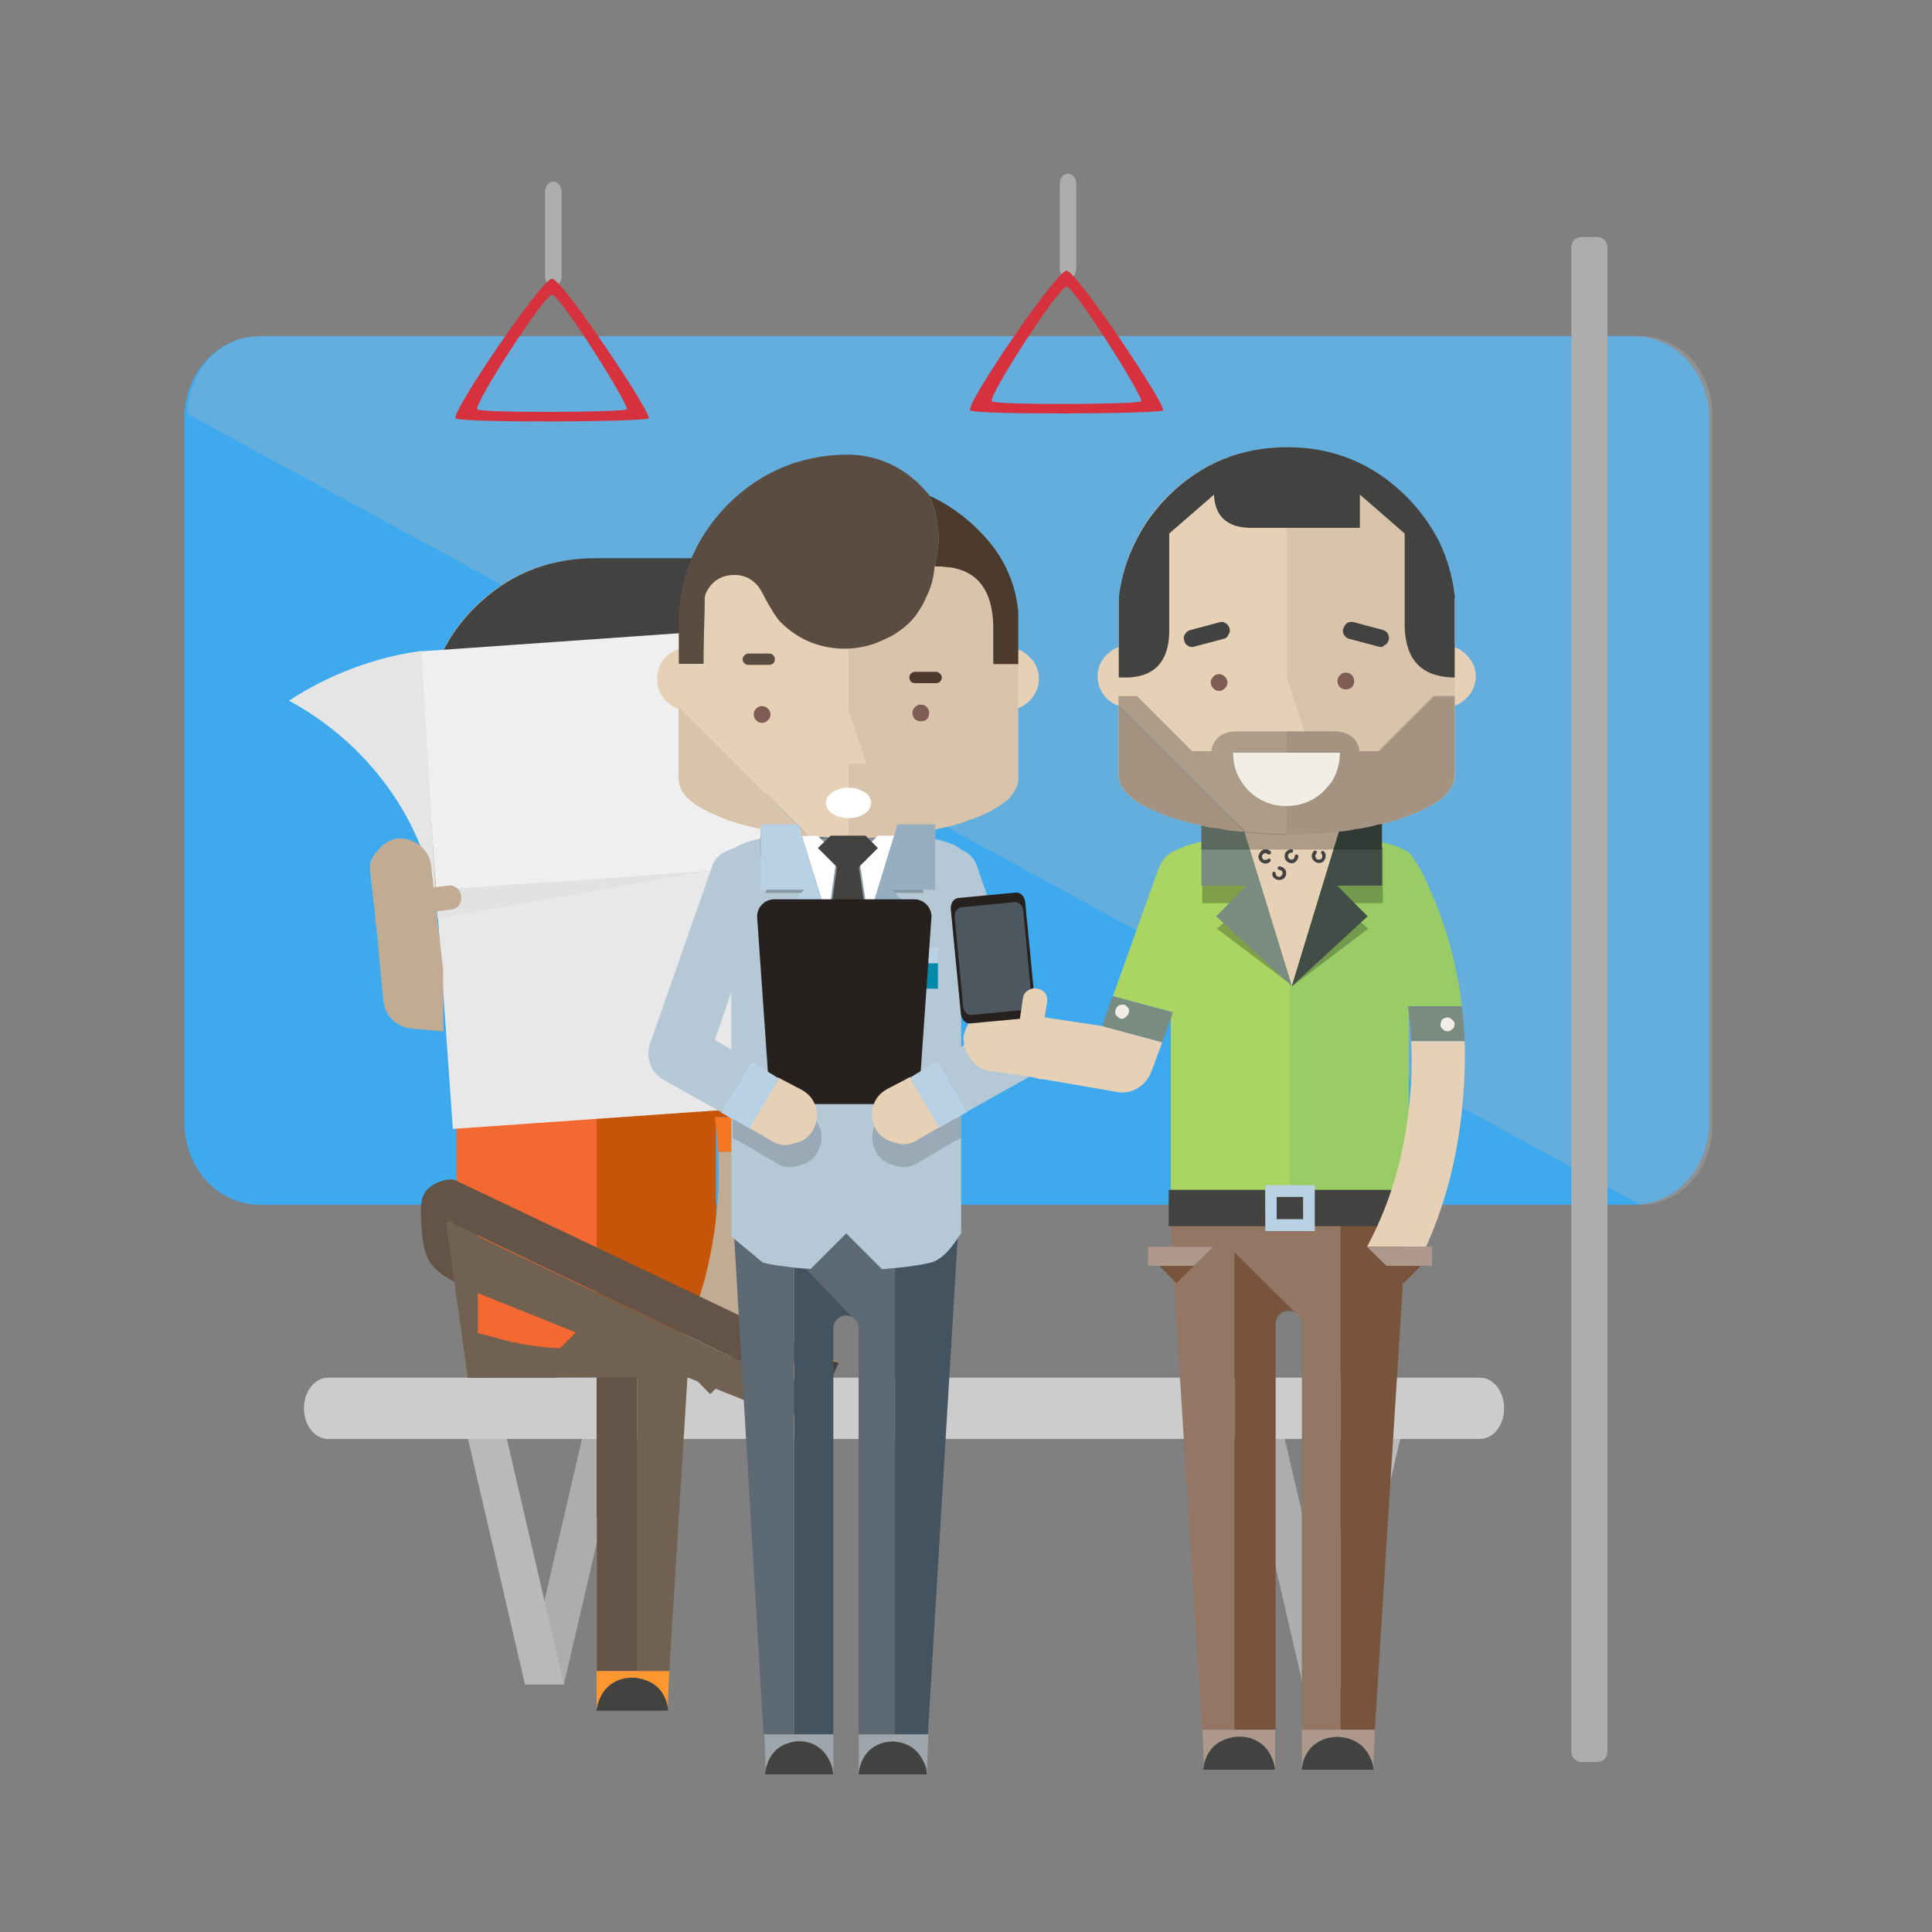 <?xml version="1.0" encoding="utf-8"?>
<!-- Generator: Adobe Illustrator 18.1.1, SVG Export Plug-In . SVG Version: 6.00 Build 0)  -->
<svg version="1.1" xmlns="http://www.w3.org/2000/svg" xmlns:xlink="http://www.w3.org/1999/xlink" x="0px" y="0px"
	 viewBox="0 0 750 750" enable-background="new 0 0 750 750" xml:space="preserve">
<rect x="0" y="0" width="750" height="750" fill="#808080" stroke="none"/>
<g id="Background" display="none">
	<g display="inline">
		<defs>
			<rect id="SVGID_1_" x="-0.9" y="-174" width="750" height="1334"/>
		</defs>
		<clipPath id="SVGID_2_">
			<use xlink:href="#SVGID_1_"  overflow="visible"/>
		</clipPath>
		<g clip-path="url(#SVGID_2_)">
			<defs>
				<rect id="SVGID_3_" x="-0.9" y="-174" width="750" height="1332"/>
			</defs>
			<clipPath id="SVGID_4_">
				<use xlink:href="#SVGID_3_"  overflow="visible"/>
			</clipPath>
			<rect x="-5.9" y="-179" clip-path="url(#SVGID_4_)" fill="#69D9F7" width="760" height="1342"/>
		</g>
	</g>
</g>
<g id="Layer_1">
	<g>
		<path fill-rule="evenodd" clip-rule="evenodd" fill="#3EAAED" d="M634.2,467.7H100.9c-16.2,0-29.3-14.2-29.3-31.8V162.3
			c0-17.6,13.1-31.8,29.3-31.8h533.3c16.2,0,29.3,14.2,29.3,31.8v273.6C663.5,453.5,650.4,467.7,634.2,467.7z"/>
		<path opacity="0.3" fill-rule="evenodd" clip-rule="evenodd" fill="#BAB9B9" d="M72.9,160.7c0-16.7,12.5-30.2,27.8-30.2h536.2
			c15.4,0,27.8,13.5,27.8,30.2v276.8c0,16.7-12.5,30.2-27.8,30.2"/>
	</g>
	<g>
		<polygon fill-rule="evenodd" clip-rule="evenodd" fill="#ADADAD" points="243.4,548.4 228.3,548.4 203.8,653.9 218.9,653.9 		"/>
		<polygon fill-rule="evenodd" clip-rule="evenodd" fill="#BAB9B9" points="218.9,653.9 203.8,653.9 179.3,548.4 194.4,548.4 		"/>
	</g>
	<g>
		<polygon fill-rule="evenodd" clip-rule="evenodd" fill="#ADADAD" points="481.5,549.4 496.6,549.4 521.2,655 506,655 		"/>
		<polygon fill-rule="evenodd" clip-rule="evenodd" fill="#BAB9B9" points="506,655 521.2,655 545.7,549.4 530.6,549.4 		"/>
	</g>
	<path fill-rule="evenodd" clip-rule="evenodd" fill="#CCCCCC" d="M574.5,558.6H127.4c-5.2,0-9.4-5.3-9.4-11.9l0,0
		c0-6.6,4.2-11.9,9.4-11.9h447.1c5.2,0,9.4,5.3,9.4,11.9l0,0C583.9,553.3,579.7,558.6,574.5,558.6z"/>
	<g>
		<path fill="#ADADAD" d="M218,74.5c0-2.2-1.4-4-3.2-4l0,0c-1.8,0-3.2,1.8-3.2,4v32.7c0,2.2,1.4,4.1,3.2,4.1l0,0
			c1.8,0,3.2-1.8,3.2-4.1V74.5z"/>
		<path fill="#ADADAD" d="M417.8,71.4c0-2.2-1.4-4-3.2-4l0,0c-1.8,0-3.2,1.8-3.2,4v32.7c0,2.2,1.4,4.1,3.2,4.1l0,0
			c1.8,0,3.2-1.8,3.2-4.1V71.4z"/>
		<path fill="#D6313C" d="M214.3,108.2c-4,0-39.6,52.4-37.4,54.2c2.2,1.8,73.1,1.4,74.9,0C253.4,161,218.3,108.2,214.3,108.2z
			 M243.3,158.9c-1.3,1.2-56.3,1.5-58,0c-1.7-1.5,25.9-44.5,29-44.5C217.4,114.4,244.6,157.7,243.3,158.9z"/>
		<path fill="#D6313C" d="M414,105.1c-4,0-39.6,52.4-37.4,54.2c2.2,1.8,73.1,1.4,74.9,0C453.1,157.9,418,105.1,414,105.1z
			 M443,155.8c-1.3,1.2-56.3,1.5-58,0c-1.7-1.5,25.9-44.5,29-44.5C417.1,111.3,444.3,154.7,443,155.8z"/>
	</g>
	<g>
		<path fill-rule="evenodd" clip-rule="evenodd" fill="#635447" d="M177.8,498.4c-3.8-2-7.8-4.2-10.4-7.7c-2.9-4.1-3.4-9.4-3.8-14.5
			c-0.2-2.4-0.3-4.9-0.2-7.4c0.1-1.8,0.3-3.5,1.1-5.1c1.4-2.7,4.2-4.4,7.2-5.3c2-0.6,4.3-0.9,5.9,0.3"/>
		<g>
			<g>
				<path fill-rule="evenodd" clip-rule="evenodd" fill="#716151" d="M223,487.5c0.2-0.1,0.3-0.2,0.4-0.4c0.2-0.2,0.4-0.3,0.5-0.3
					l23.5-23.5v185.4h12.4l12.8-206.6h-46C226.5,442.1,221.8,488.5,223,487.5z"/>
				<path fill-rule="evenodd" clip-rule="evenodd" fill="#635447" d="M231.6,588.7v-97.8c0-1.3-0.5-2.4-1.6-3.4
					c-0.9-0.9-2-1.4-3.2-1.4h-0.5c-0.9,0-1.7,0.2-2.4,0.7l23.5-23.5v185.4h-15.7V588.7z"/>
				<path fill-rule="evenodd" clip-rule="evenodd" fill="#FF9731" d="M259.8,648.7l-0.6,14.3c-0.4-3-1.7-5.6-3.8-7.8
					c-1.7-1.6-3.7-2.6-5.8-3.2c-0.8-0.2-1.5-0.4-2.2-0.5c-0.7-0.1-1.3-0.1-2-0.1c-0.1,0-0.2,0-0.3,0c-3.6,0-6.7,1.3-9.4,3.8
					c-1.3,1.3-2.2,2.7-2.8,4.2c-0.7,1.4-1.1,3-1.3,4.7v-15.4h15.7H259.8z"/>
				<path fill-rule="evenodd" clip-rule="evenodd" fill="#424240" d="M259.3,664.1h-27.7V664c0.2-1.7,0.6-3.3,1.3-4.7
					c0.6-1.5,1.5-2.9,2.8-4.2c2.6-2.5,5.8-3.8,9.4-3.8c0.1,0,0.2,0,0.3,0c0.7,0,1.3,0,2,0.1c0.7,0.2,1.4,0.3,2.2,0.5
					c2.1,0.6,4.1,1.6,5.8,3.2c2.1,2.2,3.4,4.8,3.8,7.8C259.3,663.3,259.3,663.7,259.3,664.1z"/>
			</g>
		</g>
		<polygon fill-rule="evenodd" clip-rule="evenodd" fill="#716151" points="283.7,534.5 181.6,534.8 177.1,499.1 288.3,499.1 		"/>
		<rect x="177.2" y="435.5" fill-rule="evenodd" clip-rule="evenodd" fill="#F46831" width="93.6" height="55.2"/>
		<polygon fill-rule="evenodd" clip-rule="evenodd" fill="#716151" points="216,534.8 181.6,534.8 173.1,474.2 224.5,474.2 		"/>
		<g>
			<g>
				<polygon fill-rule="evenodd" clip-rule="evenodd" fill-opacity="0.251" points="215,393.9 197.5,393.9 197.5,372.3 267.6,372.3 
					267.6,393.9 250.2,393.9 262,403.7 232.6,425.9 203.2,403.7 				"/>
				<g>
					<path fill-rule="evenodd" clip-rule="evenodd" fill="#C1AB93" d="M291.7,293.7c3.3,0,6.2,1.2,8.4,3.6c2.4,2.3,3.7,5.1,3.7,8.4
						c0,3.2-1.2,6.1-3.7,8.5c-2.3,2.3-5.1,3.5-8.4,3.5c-0.2,0-0.4,0-0.7,0v-11c0-0.4,0-0.8,0-1.2c0-0.3,0-0.6,0-1
						c-0.1-3.8-0.5-7.3-1.2-10.7C290.5,293.8,291.1,293.7,291.7,293.7z M169,293.7c0.1,0,0.2,0,0.2,0v24H169c-3.3,0-6.2-1.2-8.5-3.5
						c-2.3-2.4-3.5-5.3-3.5-8.5c0-3.3,1.2-6.2,3.5-8.4C162.8,294.9,165.6,293.7,169,293.7z"/>
				</g>
				<g>
					<g>
						<path fill-rule="evenodd" clip-rule="evenodd" fill="#C65509" d="M231.6,509.2V366.7c0.1,0,0.3,0,0.5,0
							c12.8,0,23.7,0.9,32.9,2.7c6.9,1.4,11.2,3.1,12.9,4.9v142c-1.6,1.8-5.9,3.3-12.9,4.7c-2.7,0.6-5.5,1.1-8.3,1.5
							c-3.3,0.4-6.9,0.7-10.6,1L231.6,509.2z"/>
						<path fill-rule="evenodd" clip-rule="evenodd" fill="#F46831" d="M231.6,366.7v142.5l-14.2,14.2c-3.8-0.2-7.4-0.5-10.6-1
							c-2.7-0.4-5.3-0.8-7.8-1.4c-0.3-0.1-0.6-0.1-1-0.2l-12.5-3.3V375.5c0.7-2.3,5.2-4.3,13.5-6
							C208.1,367.6,218.9,366.7,231.6,366.7z"/>
					</g>
				</g>
				<g>
					<g>
						<path fill-rule="evenodd" clip-rule="evenodd" fill="#B9D1E5" d="M236.7,507.7h-10.3v8.7h10.3V507.7z"/>
					</g>
				</g>
				<g>
					<g>
						<path fill-rule="evenodd" clip-rule="evenodd" fill="#C65509" d="M298.4,433.7h-20.9c-2-15.3-6.5-29.7-13.3-43.3
							c-0.2-0.3-0.2-0.6-0.2-0.9c-0.7-1-1.3-1.8-1.7-2.5l1.1-14.1l14.6,1.1c1,1.2,2.2,3,3.7,5.3c0.3,0.7,0.7,1.3,1.1,1.8
							c3.7,7.4,6.8,15.1,9.4,23C295,413.6,297.1,423.5,298.4,433.7z"/>
						<path fill-rule="evenodd" clip-rule="evenodd" fill="#F47621" d="M299.5,447.2h-20.8c-0.2-4.6-0.6-9.1-1.2-13.5h20.9
							C298.9,438.1,299.3,442.6,299.5,447.2z"/>
						<path fill-rule="evenodd" clip-rule="evenodd" fill="#C1AB93" d="M284.5,527h-22.9c0.2-0.4,0.3-0.7,0.5-1
							c9.3-17.6,14.7-37.3,16.4-58.9c0.6-6.8,0.7-13.4,0.3-19.9h20.8c0.2,7,0,14.2-0.6,21.5C297.3,489.8,292.5,509.2,284.5,527z"/>
						<polygon fill-rule="evenodd" clip-rule="evenodd" fill="#424240" points="282.4,534.5 269.1,534.5 261.6,527 284.5,527 
							286.8,527 286.8,534.5 						"/>
						<polygon fill-rule="evenodd" clip-rule="evenodd" fill="#716151" points="269.1,534.5 282.4,534.5 275.7,541.2 						"/>
					</g>
					<g>
						<path fill-rule="evenodd" clip-rule="evenodd" fill="#F1EEE5" d="M295.4,441c-0.1,0.8-0.4,1.4-1.1,1.8c-0.6,0.6-1.3,0.8-2,0.6
							c-0.7-0.1-1.2-0.4-1.7-1.1c-0.6-0.4-0.7-1.1-0.5-2c0.1-0.8,0.4-1.4,0.9-1.8c0.8-0.4,1.5-0.6,2.1-0.5c0.7,0.2,1.3,0.6,1.7,1.2
							C295.5,439.7,295.7,440.3,295.4,441z"/>
					</g>
				</g>
				<g>
					<polygon fill-rule="evenodd" clip-rule="evenodd" fill-opacity="0.251" points="215.1,393.7 197.6,393.7 197.6,372.2 
						267.7,372.2 267.7,393.7 250.3,393.7 262.1,403.6 232.7,425.8 203.3,403.6 					"/>
				</g>
				<g>
					<g>
						<polygon fill-rule="evenodd" clip-rule="evenodd" fill="#C1AB93" points="232.4,425.9 213.8,365.4 220.3,365.4 225.4,360.4 
							239.5,360.4 244.3,365.2 250.9,365.2 						"/>
						<polygon fill-rule="evenodd" clip-rule="evenodd" fill="#F47621" points="213.8,365.4 232.4,425.9 203,398.7 214.8,386.9 
							197.3,386.9 197.3,360.6 212.4,360.6 213.8,365.2 						"/>
						<polygon fill-rule="evenodd" clip-rule="evenodd" fill="#ED6E18" points="232.4,425.9 250.9,365.2 252.3,360.6 267.4,360.6 
							267.4,386.9 250,386.9 261.8,398.7 						"/>
					</g>
				</g>
				<g>
					<rect x="197.2" y="361.5" fill-rule="evenodd" clip-rule="evenodd" fill-opacity="0.251" width="70.1" height="11.4"/>
				</g>
				<g>
					<g>
						<g>
							<g>
								<path fill-rule="evenodd" clip-rule="evenodd" fill="#B7A492" d="M230.4,366.8v-150c18,0,33.4,6.4,46.2,19.1
									c5.2,5.2,9.3,10.9,12.5,17c3.4,6.9,5.6,14.4,6.4,22.4h0.2V344c0,2.5-1.1,5-3.2,7.3c-1.3,1.4-3,2.7-5,3.9
									c-0.7,0.4-1.5,0.8-2.3,1.3c-1.5,0.8-3.2,1.6-5,2.3c-0.5,0.1-1,0.3-1.4,0.7c-0.3,0-0.6,0.1-0.9,0.2c-0.5,0.1-0.8,0.2-1.1,0.4
									c-1.3,0.5-2.6,0.9-3.9,1.4c-0.7,0.1-1.4,0.3-2.2,0.6c-1.6,0.5-3.2,0.8-5,1.1c-0.8,0.2-1.5,0.4-2.2,0.6c-1.6,0.4-3.3,0.7-5,1
									c-0.7,0.1-1.4,0.1-2.1,0.2c-0.1,0-0.1,0.1-0.2,0.2c-1.7,0.3-3.3,0.5-4.9,0.7c-0.8,0-1.6,0.2-2.4,0.3
									c-1.7,0.1-3.3,0.2-4.9,0.5c-0.7,0-1.5,0-2.4,0.1c-1.6,0.1-3.2,0.2-4.9,0.2c-0.4,0-0.7,0-1.1,0H230.4z M165.1,316.9
									l49.2,49.2c-0.6-0.1-1.2-0.1-1.7-0.1c-1.8-0.2-3.4-0.4-5-0.5c-0.8-0.2-1.6-0.4-2.3-0.5c-0.4-0.1-0.7-0.2-1-0.2
									c-1.3-0.2-2.7-0.3-4-0.5c-0.8-0.2-1.5-0.4-2.3-0.6c-1.5-0.3-3-0.6-4.5-1c-0.2,0-0.4-0.1-0.5-0.1c-0.8-0.2-1.5-0.4-2.2-0.6
									c-1.7-0.4-3.3-0.9-4.9-1.5c-0.5-0.1-1.1-0.3-1.7-0.5c-0.3-0.1-0.5-0.2-0.6-0.2c-1.8-0.7-3.4-1.4-4.9-2.1
									c-0.9-0.3-1.6-0.7-2.4-1.1c-1.9-0.9-3.5-1.9-4.9-2.8c-0.9-0.8-1.7-1.4-2.4-2c-2.6-2.4-3.9-5.1-4-8V316.9z"/>
								<path fill-rule="evenodd" clip-rule="evenodd" fill="#C1AB93" d="M230.4,216.8v150h-5c-1.1-0.1-2.2-0.1-3.3-0.1
									c-0.8-0.1-1.5-0.2-2.2-0.2c-1.8,0-3.4-0.2-5-0.4c-0.2,0-0.4,0-0.6-0.1l-49.2-49.2v-41.7h0.3c0.8-8.1,2.9-15.5,6.5-22.4
									c3-6.1,7.1-11.7,12.3-17C197,223.1,212.4,216.8,230.4,216.8z"/>
							</g>
						</g>
					</g>
					<g>
						<polygon fill-rule="evenodd" clip-rule="evenodd" fill="#C1AB93" points="221.7,327 229.1,320.3 229.1,302.2 237.2,327 						
							"/>
					</g>
				</g>
				<g>
					<path fill-rule="evenodd" clip-rule="evenodd" fill="#F1EEE5" d="M230.2,356c-5.7,0-10.5-2-14.6-6c-4-4.1-6-8.9-6-14.7h41.5
						c-0.1,4.3-1.2,8.1-3.3,11.4c-0.9,1.1-1.8,2.2-2.8,3.3C240.9,354,236,356,230.2,356z"/>
				</g>
				<g>
					<g>
						<path fill-rule="evenodd" clip-rule="evenodd" fill="#424240" d="M194.6,294.1c-0.9,0.3-1.7,0.2-2.6-0.3
							c-0.7-0.5-1.2-1.1-1.4-2v-0.1c-0.3-0.9-0.1-1.7,0.3-2.4c0.5-0.8,1.1-1.3,2-1.6l11.3-3c0.9-0.3,1.7-0.2,2.4,0.3
							c0.8,0.4,1.3,1.1,1.6,2v0.1c0.3,0.9,0.1,1.7-0.5,2.5c-0.3,0.8-0.9,1.3-1.8,1.5L194.6,294.1z"/>
					</g>
					<g>
						<path fill-rule="evenodd" clip-rule="evenodd" fill="#424240" d="M266,294.1l-11.3-3c-0.8-0.2-1.5-0.7-2.1-1.6
							c-0.4-0.7-0.5-1.4-0.3-2.4l0.2-0.1c0.2-0.9,0.7-1.5,1.4-2.1c0.8-0.4,1.6-0.5,2.4-0.3l11.3,3c0.9,0.3,1.6,0.7,2,1.4
							c0.5,0.9,0.6,1.7,0.4,2.6l-0.1,0.1c-0.2,0.9-0.7,1.5-1.6,1.9C267.7,294.2,266.9,294.4,266,294.1z"/>
					</g>
				</g>
				<g>
					<g>
						<path fill-rule="evenodd" clip-rule="evenodd" fill="#7E5C53" d="M200.8,307.9c0-0.8,0.3-1.5,1-2.2c0.6-0.7,1.3-1,2.2-1
							c0.9,0,1.6,0.3,2.3,1c0.7,0.7,1,1.4,1,2.2c0,0.9-0.3,1.6-1,2.3c-0.7,0.7-1.4,1-2.3,1c-0.9,0-1.6-0.3-2.2-1
							C201.2,309.6,200.8,308.8,200.8,307.9z"/>
					</g>
					<g>
						<path fill-rule="evenodd" clip-rule="evenodd" fill="#7E5C53" d="M255.7,305.1c0.6,0.7,0.9,1.4,0.9,2.3c0,0.9-0.3,1.7-0.9,2.4
							c-0.7,0.6-1.4,0.8-2.4,0.8c-0.9,0-1.6-0.3-2.2-0.8c-0.7-0.7-1-1.4-1-2.4c0-0.9,0.3-1.6,1-2.3c0.6-0.7,1.3-1,2.2-1
							C254.2,304.1,255,304.5,255.7,305.1z"/>
					</g>
				</g>
			</g>
			<g>
				<g>
					<path fill-rule="evenodd" clip-rule="evenodd" fill="#424240" d="M271.1,230.9c-3.7,17.9-15.6,27.2-35.4,28h-34.1v2.3
						c-0.4,4.4-3.2,6.6-8.5,6.9h-0.6c-12.1-0.6-17.9,6.5-17.5,21.3v16.1h-10v-29.9c1-8.2,3.3-15.7,6.9-22.6
						c3-6.1,7.1-11.8,12.4-17.1c12.6-12.5,27.6-18.8,45.3-19.2h43v2.6C272.2,223.5,271.8,227.4,271.1,230.9z"/>
					<path fill-rule="evenodd" clip-rule="evenodd" fill="#333333" d="M235.7,258.9c19.9-0.7,31.7-10,35.4-28l1.2,0.9
						c1.6,1.2,3,2.6,4.4,4c5.1,5.2,9.3,10.9,12.5,17.1c3.5,6.9,5.7,14.4,6.6,22.6v29.9h-10v-15.7c1.3-14-4.3-21.2-16.7-21.7h-0.9
						c-0.2,0-0.3,0-0.4,0h-2c-4.5-0.3-6.8-2.6-7.1-7.1v-2H235.7z"/>
				</g>
			</g>
		</g>
		<g>
			<g>
				<polygon fill-rule="evenodd" clip-rule="evenodd" fill="#716151" points="176,475.4 304.8,536.6 299.5,547.8 176.6,498.4 				
					"/>
				<path fill-rule="evenodd" clip-rule="evenodd" fill="#635447" d="M311.6,522.4l-6.8,14.2l-128.7-61.5l0,0
					c-0.2,1.5,0.7-16.9,0.7-16.9l80.6,38.3L311.6,522.4z"/>
				<path fill-rule="evenodd" clip-rule="evenodd" fill="#FF9731" d="M304.8,536.6l6.8-14.2l13.9,6.6c-1.6-0.6-3.2-0.9-4.8-0.9
					c-1.6-0.1-3.3,0.1-5,0.7c-3.4,1.3-5.9,3.6-7.5,6.8c0,0.1-0.1,0.2-0.1,0.3c-0.3,0.6-0.5,1.2-0.8,1.8c-0.2,0.7-0.3,1.4-0.5,2.2
					c-0.4,2.2-0.3,4.4,0.4,6.6c1.1,2.9,2.9,5.1,5.4,6.8l-13.2-5.6L304.8,536.6z"/>
				<path fill-rule="evenodd" clip-rule="evenodd" fill="#424240" d="M312.6,553.4c-2.5-1.7-4.3-3.9-5.4-6.8
					c-0.7-2.2-0.8-4.4-0.4-6.6c0.1-0.8,0.3-1.5,0.5-2.2c0.2-0.6,0.5-1.2,0.8-1.8c0-0.1,0.1-0.2,0.1-0.3c1.6-3.2,4.1-5.5,7.5-6.8
					c1.7-0.6,3.4-0.8,5-0.7c1.6,0,3.2,0.3,4.8,0.9l0.1,0l-11.9,25C313.2,553.9,312.9,553.7,312.6,553.4z"/>
			</g>
		</g>
		<g>
			
				<rect x="165.8" y="248.1" transform="matrix(0.998 -7.003391e-02 7.003391e-02 0.998 -20.058 16.899)" fill-rule="evenodd" clip-rule="evenodd" fill="#EFEFEF" width="130.4" height="92.9"/>
			
				<rect x="172.3" y="340.7" transform="matrix(0.998 -7.003439e-02 7.003439e-02 0.998 -26.53 17.582)" fill-rule="evenodd" clip-rule="evenodd" fill="#E8E8E8" width="130.4" height="92.9"/>
			<path fill-rule="evenodd" clip-rule="evenodd" fill="#E5E5E5" d="M169.4,351.2c-4.7-32.5-26.3-62.5-57.2-79.2
				c9.6-6.4,27.9-16.2,51.4-19.3L169.4,351.2z"/>
			<polygon fill-rule="evenodd" clip-rule="evenodd" fill="#E2E2E2" points="169.2,345.6 273.6,338.3 169.8,356.6 			"/>
		</g>
		<g>
			<g>
				<path fill-rule="evenodd" clip-rule="evenodd" fill="#C1AB93" d="M157.9,347c0.9-1,2-1.6,3.2-1.7l12.9-1.5
					c1.3-0.2,2.5,0.2,3.4,1c1,0.8,1.5,1.9,1.6,3.1c0.2,1.3-0.1,2.5-0.8,3.5c-0.8,1-1.9,1.6-3.2,1.7l-13,1.5c-1.2,0.2-2.4-0.1-3.4-1
					c-1-0.8-1.6-1.9-1.8-3.2C156.8,349.2,157.1,348.1,157.9,347z"/>
			</g>
			<path fill-rule="evenodd" clip-rule="evenodd" fill="#C1AB93" d="M172,376.1l0.1,24.3l-12.2-1.1c-2.8-0.2-5.3-1.4-7.5-3.4
				c-2.1-2-3.3-4.5-3.6-7.4l-2.7-28.6c-0.2-0.7-0.3-1.2-0.4-1.6l0-2l0.1,0.2l-2.1-17.7c-0.5-3.3,0.4-6.2,2.9-8.5
				c1.9-2.6,4.4-4.2,7.6-4.8c3.5-0.2,6.5,0.8,9.1,3c2.4,2,3.8,4.7,4.1,8L172,376.1z"/>
		</g>
	</g>
	<g>
		<g>
			<g>
				<path fill-rule="evenodd" clip-rule="evenodd" fill="#5D6973" d="M347.6,466.7v206.6h-14.3v-60v-97.8c0-1.3-0.5-2.4-1.6-3.4
					c-0.1-0.1-0.3-0.2-0.4-0.4c-0.2-0.2-0.4-0.3-0.5-0.3l-22.5-23.5v185.4h-11.9l-12.2-206.6H347.6z"/>
				<path fill-rule="evenodd" clip-rule="evenodd" fill="#445360" d="M323.5,673.3h-15.1V487.9l22.5,23.5c-0.7-0.5-1.5-0.7-2.3-0.7
					h-0.5c-1.2,0-2.2,0.5-3.1,1.4c-1,1-1.5,2.2-1.5,3.4v97.8V673.3z M347.6,466.7h25l-12.4,206.6h-12.7V466.7z"/>
				<path fill-rule="evenodd" clip-rule="evenodd" fill="#9EA5AB" d="M308.4,673.3h15.1v15.4c-0.1-1.7-0.6-3.3-1.2-4.7
					c-0.6-1.5-1.5-2.9-2.7-4.2c-2.5-2.5-5.5-3.8-8.9-3.8c-0.1,0-0.2,0-0.3,0c-0.6,0-1.3,0-1.9,0.1c-0.7,0.2-1.4,0.3-2.1,0.5
					c-2,0.6-3.9,1.6-5.5,3.2c-2,2.2-3.2,4.8-3.6,7.8l-0.6-14.3H308.4z M333.4,688.2v-14.9h14.3h12.7l-0.6,14.7
					c-0.1-1.5-0.5-2.8-1.2-4c-0.6-1.5-1.6-2.9-2.8-4.2c-1.2-1.2-2.4-2-3.8-2.6c-1.3-0.7-2.8-1-4.4-1.1c-0.2-0.1-0.5-0.1-0.7-0.1
					c0,0-0.1,0-0.3,0c-3.8,0-7,1.3-9.5,3.8c-2,2.2-3.2,4.8-3.6,7.8C333.4,687.8,333.4,688,333.4,688.2z"/>
				<path fill-rule="evenodd" clip-rule="evenodd" fill="#424240" d="M297.2,687.6c0.4-3,1.6-5.6,3.6-7.8c1.6-1.6,3.5-2.6,5.5-3.2
					c0.7-0.2,1.4-0.4,2.1-0.5c0.6-0.1,1.3-0.1,1.9-0.1c0.1,0,0.2,0,0.3,0c3.4,0.1,6.4,1.3,8.9,3.8c1.2,1.3,2.1,2.7,2.7,4.2
					c0.7,1.4,1.1,3,1.2,4.7v0.1H297C297,688.3,297.1,687.9,297.2,687.6z M359.7,688c0,0.3,0,0.5,0,0.7v0.1h-26.3v-0.5
					c0-0.2,0-0.4,0.1-0.6c0.4-3,1.6-5.6,3.6-7.8c2.6-2.5,5.7-3.8,9.5-3.8c0.1,0,0.2,0,0.3,0c0.2,0,0.5,0,0.7,0.1
					c1.6,0.1,3.1,0.5,4.4,1.1c1.4,0.6,2.6,1.4,3.8,2.6c1.2,1.3,2.1,2.7,2.8,4.2C359.2,685.2,359.6,686.5,359.7,688z"/>
			</g>
		</g>
		<g>
			<g>
				<g>
					<path fill-rule="evenodd" clip-rule="evenodd" fill="#008AAA" d="M299.2,333.6c1.6,2.5,2.1,5.3,1.5,8.3l-6,26.6l-28.1,26.1
						l12.7-57.4c0.6-3,2.1-5.2,4.6-6.8c2.6-1.6,5.4-2.1,8.4-1.5C295.3,329.4,297.5,330.9,299.2,333.6z"/>
				</g>
				<g>
					<path fill-rule="evenodd" clip-rule="evenodd" fill="#B4C8D6" d="M360.7,325.2c6.7,1.4,10.8,2.9,12.4,4.7v149
						c-1.6,1.7-5.8,10.1-12.4,11.4c-2.6,0.6-5.3,1-8.1,1.4c-3.2,0.4-6.6,0.7-10.2,1l-13.9-13.9l-13.8,13.8c-3.6-0.2-7-0.5-10.2-1
						c-2.7-0.3-5.2-0.7-7.6-1.3c-0.3-0.1-0.6-0.1-0.8-0.2L283.9,480V330.9c0.7-2.2,5-4.1,13-5.8c8.8-1.8,19.3-2.7,31.6-2.7
						c0.1,0,0.2,0,0.4,0C341.3,322.5,351.9,323.4,360.7,325.2z"/>
				</g>
				<g>
					<g>
						<path fill-rule="evenodd" clip-rule="evenodd" fill-opacity="0.149" d="M339.1,438.3c0.9-3,2.8-5.2,5.7-6.6l28.3-16.4v26.4
							c-0.3,0.2-0.6,0.3-0.8,0.5l-1.7,0.8l0.1-0.1l-14.7,8.7c-2.7,1.7-5.6,1.9-8.8,0.8c-3.1-0.6-5.4-2.3-7.1-5.1
							C338.6,444.4,338.2,441.4,339.1,438.3z"/>
					</g>
				</g>
				<g>
					<polygon fill-rule="evenodd" clip-rule="evenodd" fill-opacity="0.251" points="362.8,346.6 346.1,346.6 357.5,356.6 
						329.1,379 300.7,356.6 312,346.6 295.1,346.6 295.1,324.9 362.8,324.9 					"/>
				</g>
				<g>
					<rect x="295.2" y="314.1" fill-rule="evenodd" clip-rule="evenodd" fill-opacity="0.251" width="67.8" height="11.5"/>
				</g>
				<g>
					<g>
						<path fill-rule="evenodd" clip-rule="evenodd" fill="#E7D1B6" d="M403.3,263.5c0,3.3-1.2,6.1-3.7,8.6
							c-2.3,2.4-5.1,3.5-8.5,3.5c-0.2,0-0.4,0-0.7,0v-11.1c0-0.4,0-0.8,0-1.2c0-0.3,0-0.6,0-1c-0.1-3.8-0.5-7.4-1.2-10.8
							c0.7-0.1,1.3-0.1,1.9-0.1c3.4,0,6.2,1.2,8.5,3.6C402.1,257.3,403.3,260.2,403.3,263.5z M258.6,255c2.3-2.4,5.1-3.6,8.5-3.6
							c0.2,0,0.3,0,0.3,0v24.3h-0.3c-3.4,0-6.2-1.2-8.5-3.5c-2.4-2.5-3.5-5.3-3.5-8.6C255,260.2,256.2,257.3,258.6,255z"/>
					</g>
					<g>
						<g>
							<g>
								<g>
									<path fill-rule="evenodd" clip-rule="evenodd" fill="#D9C4AB" d="M314,324.7c-0.2-0.1-0.3-0.1-0.3-0.1
										c-0.8-0.1-1.5-0.2-2.3-0.2c-1.8-0.2-3.5-0.4-5.1-0.5c-0.8-0.2-1.5-0.4-2.2-0.5c-0.4-0.1-0.7-0.2-1-0.2
										c-1.3-0.2-2.7-0.3-4.1-0.5c-0.8-0.2-1.6-0.4-2.3-0.6c-1.5-0.3-3.1-0.6-4.6-1c-0.2-0.1-0.4-0.1-0.5-0.1
										c-0.8-0.2-1.6-0.4-2.3-0.6c-1.6-0.4-3.3-0.9-5-1.5c-0.5-0.1-1.1-0.3-1.7-0.5c-0.3-0.1-0.4-0.2-0.5-0.2
										c-1.8-0.7-3.5-1.4-5-2.1c-0.9-0.3-1.7-0.7-2.4-1.1c-1.8-0.9-3.5-1.9-5-2.8c-0.9-0.8-1.7-1.4-2.4-2
										c-2.6-2.5-3.9-5.1-3.9-8.1v-28L314,324.7z M329.4,325.2v-74.5c5.1-0.3,9.8-1.5,14.1-3.7c0.2-0.1,0.3-0.2,0.5-0.2
										c1.4-0.7,2.7-1.4,3.9-2.1c0.8-0.6,1.6-1.1,2.4-1.7c1.9-1.5,3.6-3.1,5-4.9c0.8-1.1,1.6-2.3,2.3-3.5c0.7-1.1,1.3-2.3,1.8-3.6
										c1.9-3.7,3.1-7.8,3.4-12.3h2.8c1.3,0.2,2.5,0.3,3.6,0.4c10.5,1.7,16,9.2,16.4,22.5v15h9.7v45.6c0,2.6-1.1,5-3.3,7.4
										c-1.3,1.4-3,2.7-5.1,3.9c-0.7,0.4-1.5,0.8-2.2,1.3c-1.5,0.8-3.2,1.6-5.1,2.3c-0.6,0.1-1,0.3-1.5,0.7
										c-0.3,0-0.6,0.1-0.8,0.2c-0.5,0.1-0.9,0.2-1.2,0.4c-1.2,0.5-2.5,0.9-3.8,1.4c-0.7,0.1-1.5,0.3-2.3,0.6
										c-1.6,0.5-3.3,0.8-5.1,1.2c-0.7,0.2-1.4,0.4-2.2,0.6c-1.7,0.4-3.4,0.7-5.1,1c-0.7,0.1-1.4,0.1-2.1,0.2
										c-0.1,0-0.2,0.1-0.2,0.2c-1.6,0.3-3.3,0.5-5,0.7c-0.8,0.1-1.6,0.2-2.4,0.3c-1.6,0.1-3.3,0.2-4.9,0.5c-0.8,0-1.6,0-2.4,0.1
										c-1.6,0.1-3.3,0.2-5,0.2c-0.4,0-0.8,0-1.2,0H329.4z"/>
									<path fill-rule="evenodd" clip-rule="evenodd" fill="#E7D1B6" d="M329.4,325.2h-5.1c-1.1,0-2.2-0.1-3.2-0.1
										c-0.8-0.1-1.6-0.2-2.3-0.2c-1.7-0.1-3.3-0.2-4.8-0.3l-50.5-50.5v-17.6h9.6l0.4-24.5c0-1.2,0.2-2.3,0.7-3.3
										c0.6-1.2,1.4-2.3,2.3-3.3c2.3-2.2,5.1-3.4,8.4-3.4c0.9,0,1.7,0.1,2.5,0.2c2.2,0.4,4.2,1.5,5.9,3.1c0,0.1,0.1,0.2,0.2,0.2
										c0.6,0.6,1.1,1.3,1.5,1.9c0.3,0.3,0.5,0.7,0.7,1.2c0.1,0.2,0.8,1.6,2.2,4.1l0.9,1.5c1.9,3.1,3.3,5.1,4.1,6
										c2.8,2.8,5.8,5,9.1,6.7c4.3,2.2,9,3.4,14.2,3.7h0.1c0,0,0.1,0,0.2,0c0.5,0,0.9,0,1.2,0c0.6,0,1.2,0,1.7,0V325.2z"/>
									<path fill-rule="evenodd" clip-rule="evenodd" fill="#4C3A2D" d="M362.8,219.8c2.6-9.4,1.9-18.6-2-27.4
										c5.4,2.5,10.4,5.7,15.2,9.8c3.7,3.2,6.9,6.6,9.6,10.1c5.1,6.9,8.2,14.4,9.4,22.7c0.2,1.1,0.3,2.3,0.3,3.5v19.3h-9.7v-15
										c-0.4-13.3-5.8-20.8-16.4-22.5c-1.1-0.1-2.3-0.2-3.6-0.4H362.8z"/>
									<path fill-rule="evenodd" clip-rule="evenodd" fill="#5B4C41" d="M329.4,251.8c-0.5,0-1.1,0-1.7,0c-0.4,0-0.8,0-1.2,0
										c-0.1,0-0.2,0-0.2,0h-0.1c-5.2-0.3-9.9-1.5-14.2-3.7c-3.3-1.7-6.3-3.9-9.1-6.7c-0.9-0.9-2.3-2.9-4.1-6l-0.9-1.5
										c-1.3-2.5-2-3.9-2.2-4.1c-0.2-0.5-0.4-0.8-0.7-1.2c-0.4-0.7-0.9-1.3-1.5-1.9c-0.1-0.1-0.1-0.1-0.2-0.2
										c-1.7-1.7-3.7-2.7-5.9-3.1c-0.8-0.2-1.6-0.2-2.5-0.2c-3.3,0-6.1,1.1-8.4,3.4c-0.9,1-1.7,2.1-2.3,3.3
										c-0.5,1-0.7,2.1-0.7,3.3l-0.4,24.5h-9.6v-17c0-2.5,0.2-5,0.5-7.5c1.9-14.3,8.1-26.8,18.7-37.5c10.8-10.7,23.5-16.9,38-18.7
										c2.8-0.4,5.7-0.5,8.7-0.5c0.9,0,1.7,0,2.6,0.1c9.7,0.8,18.1,4.7,25.3,11.8c1.3,1.3,2.5,2.6,3.5,4c3.9,8.9,4.6,18,2,27.4
										c-0.3,4.5-1.4,8.5-3.4,12.3c-0.5,1.3-1.1,2.5-1.8,3.6c-0.7,1.2-1.5,2.3-2.3,3.5c-1.4,1.8-3.1,3.4-5,4.9
										c-0.8,0.6-1.6,1.1-2.4,1.7c-1.2,0.8-2.5,1.5-3.9,2.1c-0.2,0.1-0.4,0.1-0.5,0.2C339.2,250.3,334.5,251.5,329.4,251.8z"/>
								</g>
							</g>
						</g>
						<g>
							<g>
								<path fill-rule="evenodd" clip-rule="evenodd" fill="#7E5C53" d="M295.8,280.6c-0.9,0-1.6-0.3-2.3-1
									c-0.6-0.7-0.9-1.4-0.9-2.3c0-0.8,0.3-1.6,0.9-2.2c0.7-0.7,1.4-1,2.3-1c0.9,0,1.6,0.3,2.3,1c0.7,0.7,1,1.4,1,2.2
									c0,0.9-0.3,1.6-1,2.3C297.4,280.3,296.7,280.6,295.8,280.6z"/>
							</g>
							<g>
								<path fill-rule="evenodd" clip-rule="evenodd" fill="#7E5C53" d="M354.2,276.8c0-0.9,0.3-1.6,1-2.3c0.7-0.7,1.4-1,2.2-1
									c1,0,1.8,0.3,2.4,1c0.6,0.7,0.9,1.4,0.9,2.3c0,0.9-0.3,1.7-0.9,2.4c-0.6,0.6-1.4,0.8-2.4,0.8c-0.8,0-1.6-0.3-2.2-0.8
									C354.6,278.5,354.2,277.7,354.2,276.8z"/>
							</g>
						</g>
						<g>
							<polygon fill-rule="evenodd" clip-rule="evenodd" fill="#E7D1B6" points="328.1,271.5 336.3,296.5 320.5,296.5 328.1,289.8 
															"/>
						</g>
					</g>
					<g>
						<g>
							<path fill-rule="evenodd" clip-rule="evenodd" fill="#5B4C41" d="M298.6,253.7c0.6,0,1.2,0.2,1.6,0.7
								c0.4,0.4,0.6,0.9,0.6,1.5c0,0.6-0.2,1.2-0.6,1.6c-0.5,0.4-1,0.6-1.6,0.6h-8.1c-0.6,0-1.1-0.2-1.5-0.6c-0.5-0.5-0.7-1-0.7-1.6
								c0-0.6,0.2-1.1,0.7-1.5c0.5-0.5,1-0.7,1.5-0.7H298.6z"/>
						</g>
						<g>
							<path fill-rule="evenodd" clip-rule="evenodd" fill="#4C3A2D" d="M365.6,263c0,0.6-0.2,1.1-0.7,1.6c-0.5,0.4-0.9,0.6-1.5,0.6
								h-8.2c-0.6,0-1.2-0.2-1.6-0.6c-0.4-0.5-0.6-1-0.6-1.6c0-0.5,0.2-1,0.6-1.5c0.5-0.5,1-0.7,1.6-0.7h8.2c0.5,0,1,0.2,1.5,0.7
								C365.4,262,365.6,262.5,365.6,263z"/>
						</g>
					</g>
				</g>
				<g>
					<path fill-rule="evenodd" clip-rule="evenodd" fill="#0C6B8B" d="M333,389.1c1,0,1.9,0.3,2.5,1c0.7,0.8,1.1,1.7,1.1,2.7
						c0,0.9-0.4,1.7-1.1,2.5c-0.7,0.7-1.5,1.1-2.5,1.1c-1,0-1.8-0.4-2.5-1.1c-0.8-0.7-1.2-1.5-1.2-2.5c0-1,0.4-1.9,1.2-2.7
						C331.2,389.4,332.1,389.1,333,389.1z M335.6,404.6c0.7,0.7,1.1,1.6,1.1,2.5c0,1-0.4,1.9-1.1,2.5c-0.7,0.8-1.5,1.2-2.5,1.2
						c-1,0-1.8-0.4-2.5-1.2c-0.8-0.7-1.2-1.5-1.2-2.5c0-1,0.4-1.8,1.2-2.5c0.7-0.7,1.6-1,2.5-1C334.1,403.7,334.9,404,335.6,404.6z
						 M329.4,421.7c0-0.9,0.4-1.7,1.2-2.5c0.7-0.7,1.6-1.1,2.5-1.1c1,0,1.9,0.4,2.5,1.1c0.7,0.7,1.1,1.5,1.1,2.5
						c0,1.1-0.4,1.9-1.1,2.5c-0.7,0.8-1.5,1.2-2.5,1.2c-1,0-1.8-0.4-2.5-1.2C329.7,423.6,329.4,422.8,329.4,421.7z"/>
				</g>
				<g>
					<g>
						<rect x="345.9" y="373.9" fill-rule="evenodd" clip-rule="evenodd" fill="#008AAA" width="18.2" height="9.9"/>
						<rect x="345.9" y="367.8" fill-rule="evenodd" clip-rule="evenodd" fill="#B9D1E5" width="18.2" height="6.1"/>
					</g>
				</g>
				<g>
					<g>
						<path fill-rule="evenodd" clip-rule="evenodd" fill-opacity="0.149" d="M318.4,438.3c-0.9-3-2.8-5.2-5.7-6.6l-28.3-16.4v26.4
							c0.3,0.2,0.6,0.3,0.8,0.5l1.7,0.8l-0.1-0.1l14.7,8.7c2.7,1.7,5.6,1.9,8.8,0.8c3.1-0.6,5.4-2.3,7.1-5.1
							C318.9,444.4,319.3,441.4,318.4,438.3z"/>
					</g>
				</g>
				<g>
					<g>
						<path fill-rule="evenodd" clip-rule="evenodd" fill="#B4C8D6" d="M375.5,431.5l-11.7-19.7l14.3-8.4l-20.4-59.4
							c-1.1-3.1-1-6,0.3-8.7c1.4-3,3.6-5,6.5-6.1c3.1-0.9,6.1-0.6,9.1,0.9c2.8,1.1,4.7,3.2,5.7,6.3l24,68.6c0.9,2.7,0.8,5.3-0.2,8
							c-1,2.6-2.7,4.6-5.1,5.9L375.5,431.5z"/>
						<path fill-rule="evenodd" clip-rule="evenodd" fill="#E7D1B6" d="M353.5,418c0,0.4,0.2,0.9,0.5,1.5l9.8,16.7
							c0.3,0.7,0.6,1.1,0.9,1.3l-8.8,5.1c-2.7,1.7-5.6,2-8.8,0.8c-3.1-0.6-5.4-2.3-7.1-5.1c-1.5-2.9-1.9-6-1-9.1
							c0.9-2.9,2.8-5.1,5.7-6.6L353.5,418z"/>
						<path fill-rule="evenodd" clip-rule="evenodd" fill="#B9D1E5" d="M363.8,411.9l11.7,19.7l-1.8,1c-0.5,0.4-1,0.7-1.4,0.9
							l-1.7,0.8l0.1-0.1l-6,3.5c-0.4-0.2-0.7-0.6-0.9-1.3l-9.8-16.7c-0.3-0.6-0.5-1.1-0.5-1.5L363.8,411.9z"/>
					</g>
					<g>
						<path fill-rule="evenodd" clip-rule="evenodd" fill="#424240" d="M361.1,423.2c-0.7-0.2-1.3-0.6-1.7-1.3
							c-0.3-0.6-0.4-1.3-0.3-2c0.2-0.7,0.6-1.3,1.2-1.6c0.7-0.3,1.4-0.4,2.1-0.2c0.7,0.2,1.2,0.6,1.6,1.2c0.3,0.6,0.4,1.3,0.2,2
							c-0.1,0.7-0.5,1.3-1.1,1.6C362.5,423.3,361.8,423.4,361.1,423.2z"/>
					</g>
				</g>
				<g>
					<g>
						<path fill-rule="evenodd" clip-rule="evenodd" fill="#B4C8D6" d="M280.1,431.8l11.7-19.7l-14.3-8.4l20.4-59.4
							c1.1-3.1,1-6-0.3-8.7c-1.4-3-3.6-5-6.5-6.1c-3.1-0.9-6.1-0.6-9.1,0.9c-2.8,1.1-4.7,3.2-5.7,6.3l-24,68.6
							c-0.9,2.7-0.8,5.3,0.2,8c1,2.6,2.7,4.6,5.1,5.9L280.1,431.8z"/>
						<path fill-rule="evenodd" clip-rule="evenodd" fill="#E7D1B6" d="M302.1,418.3c0,0.4-0.2,0.9-0.5,1.5l-9.8,16.7
							c-0.3,0.7-0.6,1.1-0.9,1.3l8.8,5.1c2.7,1.7,5.6,2,8.8,0.8c3.1-0.6,5.4-2.3,7.1-5.1c1.5-2.9,1.9-6,1-9.1
							c-0.9-2.9-2.8-5.1-5.7-6.6L302.1,418.3z"/>
						<path fill-rule="evenodd" clip-rule="evenodd" fill="#B9D1E5" d="M291.8,412.2l-11.7,19.7l1.8,1c0.5,0.4,1,0.7,1.4,0.9
							l1.7,0.8l-0.1-0.1l6,3.5c0.4-0.2,0.7-0.6,0.9-1.3l9.8-16.7c0.3-0.6,0.5-1.1,0.5-1.5L291.8,412.2z"/>
						<path fill-rule="evenodd" clip-rule="evenodd" fill="#E7D1B6" d="M302.1,418.3c0,0.4-0.2,0.9-0.5,1.5l-9.8,16.7
							c-0.3,0.7-0.6,1.1-0.9,1.3l8.8,5.1c2.7,1.7,5.6,2,8.8,0.8c3.1-0.6,5.4-2.3,7.1-5.1c1.5-2.9,1.9-6,1-9.1
							c-0.9-2.9-2.8-5.1-5.7-6.6L302.1,418.3z"/>
						<path fill-rule="evenodd" clip-rule="evenodd" fill="#B9D1E5" d="M291.8,412.2l-11.7,19.7l1.8,1c0.5,0.4,1,0.7,1.4,0.9
							l1.7,0.8l-0.1-0.1l6,3.5c0.4-0.2,0.7-0.6,0.9-1.3l9.8-16.7c0.3-0.6,0.5-1.1,0.5-1.5L291.8,412.2z"/>
					</g>
					<g>
						<path fill-rule="evenodd" clip-rule="evenodd" fill="#424240" d="M294.5,423.5c0.7-0.2,1.3-0.6,1.7-1.3c0.3-0.6,0.4-1.3,0.3-2
							c-0.2-0.7-0.6-1.3-1.2-1.6c-0.7-0.3-1.4-0.4-2.1-0.2c-0.7,0.2-1.2,0.6-1.6,1.2c-0.3,0.6-0.4,1.3-0.2,2
							c0.1,0.7,0.5,1.3,1.1,1.6C293.2,423.6,293.8,423.7,294.5,423.5z"/>
					</g>
				</g>
				<g>
					<g>
						<path fill-rule="evenodd" clip-rule="evenodd" fill="#FFFFFF" d="M321.4,357.1l-10.1-32.6h6.2l7.4,7.4L321.4,357.1z
							 M347.1,324.5l-10,32.6l-3.8-25.2l7.4-7.4l-0.1-0.1H347.1z"/>
						<polygon fill-rule="evenodd" clip-rule="evenodd" fill="#97AEC0" points="337.1,357.1 347.1,324.5 348.3,320 363.1,320 
							363.1,345.4 346.2,345.4 357.6,356.9 329.2,383 						"/>
						<polygon fill-rule="evenodd" clip-rule="evenodd" fill="#B9D1E5" points="311.3,324.6 321.4,357.1 329.2,383 300.8,356.9 
							312.2,345.4 295.3,345.4 295.3,320 309.9,320 311.3,324.5 						"/>
						<polygon fill-rule="evenodd" clip-rule="evenodd" fill="#424240" points="340.7,329.1 340.8,329.2 333.4,336.6 337.1,361.7 
							329.2,387.6 321.4,361.7 324.9,336.6 317.5,329.2 322.5,324.4 336,324.4 						"/>
					</g>
				</g>
				<path fill-rule="evenodd" clip-rule="evenodd" fill="#26201E" d="M350.3,428.6h-45.1c-3.7,0-6.7-3-6.7-6.7l-4.6-66.1
					c0-3.7,3-6.7,6.7-6.7h54.3c3.7,0,6.7,3,6.7,6.7l-4.6,66.1C357,425.6,354,428.6,350.3,428.6z"/>
				<path fill-rule="evenodd" clip-rule="evenodd" fill="#E7D1B6" d="M302.1,418.3c0,0.4-0.2,0.9-0.5,1.5l-9.8,16.7
					c-0.3,0.7-0.6,1.1-0.9,1.3l8.8,5.1c2.7,1.7,5.6,2,8.8,0.8c3.1-0.6,5.4-2.3,7.1-5.1c1.5-2.9,1.9-6,1-9.1
					c-0.9-2.9-2.8-5.1-5.7-6.6L302.1,418.3z"/>
				<path fill-rule="evenodd" clip-rule="evenodd" fill="#B9D1E5" d="M291.8,412.2l-11.7,19.7l1.8,1c0.5,0.4,1,0.7,1.4,0.9l1.7,0.8
					l-0.1-0.1l6,3.5c0.4-0.2,0.7-0.6,0.9-1.3l9.8-16.7c0.3-0.6,0.5-1.1,0.5-1.5L291.8,412.2z"/>
				<path fill-rule="evenodd" clip-rule="evenodd" fill="#E7D1B6" d="M353.5,418c0,0.4,0.2,0.9,0.5,1.5l9.8,16.7
					c0.3,0.7,0.6,1.1,0.9,1.3l-8.8,5.1c-2.7,1.7-5.6,2-8.8,0.8c-3.1-0.6-5.4-2.3-7.1-5.1c-1.5-2.9-1.9-6-1-9.1
					c0.9-2.9,2.8-5.1,5.7-6.6L353.5,418z"/>
				<path fill-rule="evenodd" clip-rule="evenodd" fill="#B9D1E5" d="M363.8,411.9l11.7,19.7l-1.8,1c-0.5,0.4-1,0.7-1.4,0.9
					l-1.7,0.8l0.1-0.1l-6,3.5c-0.4-0.2-0.7-0.6-0.9-1.3l-9.8-16.7c-0.3-0.6-0.5-1.1-0.5-1.5L363.8,411.9z"/>
				<ellipse fill-rule="evenodd" clip-rule="evenodd" fill="#FFFFFF" cx="329.4" cy="311.7" rx="8.8" ry="5.9"/>
			</g>
		</g>
	</g>
	<g>
		<g>
			<g>
				<g>
					<path fill-rule="evenodd" clip-rule="evenodd" fill="#937664" d="M520.4,464.9v206.6h-15v-60v-97.8c0-1.3-0.6-2.4-1.7-3.4
						c-0.2-0.1-0.3-0.2-0.4-0.4c-0.2-0.2-0.4-0.3-0.5-0.3l-23.7-23.5v185.4h-12.5l-12.9-206.6H520.4z"/>
					<path fill-rule="evenodd" clip-rule="evenodd" fill="#78543D" d="M495,671.5h-15.8V486.1l23.7,23.5c-0.7-0.5-1.5-0.7-2.4-0.7
						h-0.5c-1.2,0-2.3,0.5-3.2,1.4c-1.1,1-1.6,2.2-1.6,3.4v97.8V671.5z M520.4,464.9h26.3l-13,206.6h-13.3V464.9z"/>
					<path fill-rule="evenodd" clip-rule="evenodd" fill="#AE988B" d="M479.1,671.5H495v15.4c-0.2-1.7-0.6-3.3-1.3-4.7
						c-0.6-1.5-1.6-2.9-2.8-4.2c-2.7-2.5-5.8-3.8-9.4-3.8c-0.1,0-0.2,0-0.3,0c-0.7,0-1.3,0-2,0.1c-0.7,0.2-1.5,0.3-2.2,0.5
						c-2.1,0.6-4.1,1.6-5.8,3.2c-2.1,2.2-3.4,4.8-3.8,7.8l-0.6-14.3H479.1z M505.4,686.4v-14.9h15h13.3l-0.6,14.7
						c-0.2-1.5-0.6-2.8-1.2-4c-0.7-1.5-1.6-2.9-2.9-4.2c-1.2-1.2-2.6-2-4-2.6c-1.4-0.7-2.9-1-4.6-1.1c-0.3-0.1-0.5-0.1-0.8-0.1
						c-0.1,0-0.2,0-0.3,0c-4,0-7.3,1.3-10,3.8c-2.1,2.2-3.4,4.8-3.8,7.8C505.4,686,505.4,686.2,505.4,686.4z"/>
					<path fill-rule="evenodd" clip-rule="evenodd" fill="#424240" d="M467.3,685.8c0.4-3,1.7-5.6,3.8-7.8c1.7-1.6,3.7-2.6,5.8-3.2
						c0.8-0.2,1.5-0.4,2.2-0.5c0.7-0.1,1.3-0.1,2-0.1c0.1,0,0.2,0,0.3,0c3.6,0,6.8,1.3,9.4,3.8c1.3,1.3,2.2,2.7,2.8,4.2
						c0.7,1.4,1.2,3,1.3,4.7v0.1h-27.9C467.1,686.5,467.2,686.1,467.3,685.8z M533.1,686.2c0,0.3,0,0.5,0,0.7v0.1h-27.7v-0.5
						c0-0.2,0-0.4,0.1-0.6c0.4-3,1.7-5.6,3.8-7.8c2.7-2.5,6-3.8,10-3.8c0.2,0,0.3,0,0.3,0c0.3,0,0.5,0,0.8,0.1
						c1.7,0.1,3.2,0.5,4.6,1.1c1.4,0.6,2.8,1.4,4,2.6c1.3,1.3,2.2,2.7,2.9,4.2C532.5,683.4,532.9,684.7,533.1,686.2z"/>
				</g>
			</g>
			<g>
				<polygon fill-rule="evenodd" clip-rule="evenodd" fill-opacity="0.251" points="484.1,350.8 466.6,350.8 466.6,329.2 
					536.7,329.2 536.7,350.8 519.3,350.8 531.1,360.6 501.7,382.8 472.3,360.6 				"/>
				<g>
					<path fill-rule="evenodd" clip-rule="evenodd" fill="#E7D1B6" d="M560.8,250.6c3.3,0,6.2,1.2,8.4,3.6c2.4,2.3,3.7,5.1,3.7,8.4
						c0,3.2-1.2,6.1-3.7,8.5c-2.3,2.3-5.1,3.5-8.4,3.5c-0.2,0-0.4,0-0.7,0v-11c0-0.4,0-0.8,0-1.2c0-0.3,0-0.6,0-1
						c-0.1-3.8-0.5-7.3-1.2-10.7C559.6,250.7,560.2,250.6,560.8,250.6z M438.1,250.6c0.1,0,0.2,0,0.2,0v24h-0.2
						c-3.3,0-6.2-1.2-8.5-3.5c-2.3-2.4-3.5-5.3-3.5-8.5c0-3.3,1.2-6.2,3.5-8.4C431.9,251.8,434.7,250.6,438.1,250.6z"/>
				</g>
				<g>
					<g>
						<path fill-rule="evenodd" clip-rule="evenodd" fill="#99CC66" d="M500.7,466.2V323.7c0.1,0,0.3,0,0.5,0
							c12.8,0,23.7,0.9,32.9,2.7c6.9,1.4,11.2,3.1,12.8,4.9v142c-1.6,1.8-3.2-1.6-10.1-0.2c-2.7,0.6-5.2-1-8-0.5
							c-3.3,0.4-10.3,0.7-14,1L500.7,466.2z"/>
						<path fill-rule="evenodd" clip-rule="evenodd" fill="#AAD562" d="M500.7,323.7v142.5l-14.2,6.8c-3.8-0.2-7.1,0.6-10.4,0.1
							c-2.7-0.4-3.7,2.2-6.1,1.6c-0.3-0.1-2-3.5-2.4-3.5l-13.1,3.4V332.4c0.7-2.3,5.2-4.3,13.5-6
							C477.2,324.6,488.1,323.7,500.7,323.7z"/>
					</g>
				</g>
				<g>
					<g>
						<path fill-rule="evenodd" clip-rule="evenodd" fill="#E7D1B6" d="M427.8,398.3l23.4,6.3l-4.3,11.5c-1,2.6-2.7,4.7-5.2,6.3
							c-2.5,1.5-5.2,2-8.1,1.5l-28.3-4.9c-0.7,0-1.3,0-1.7-0.1l-2-0.5l0.2-0.1l-17.6-2.6c-3.3-0.4-5.8-2-7.5-5
							c-2-2.5-2.9-5.3-2.6-8.6c0.7-3.4,2.5-6.1,5.2-8c2.6-1.8,5.5-2.4,8.8-1.8L427.8,398.3z"/>
						<path fill-rule="evenodd" clip-rule="evenodd" fill="#AAD562" d="M455.3,393l-23.3-6.3l17.8-49.6c1.2-3.1,3.2-5.4,5.9-6.7
							c3.1-1.4,6.2-1.6,9.2-0.6c3.1,1.1,5.4,3.2,6.7,6.4c1.7,2.8,2,5.8,0.8,8.9L455.3,393z"/>
						<polygon fill-rule="evenodd" clip-rule="evenodd" fill="#7A8C82" points="451.2,404.6 427.8,398.3 431.9,386.7 455.3,393 
													"/>
					</g>
					<g>
						<path fill-rule="evenodd" clip-rule="evenodd" fill="#F1EEE5" d="M437.8,391.1c0.5,0.5,0.6,1.1,0.4,1.9
							c-0.1,0.7-0.4,1.3-1.1,1.7c-0.6,0.6-1.2,0.9-1.9,0.8c-0.7-0.2-1.3-0.6-1.7-1.2c-0.6-0.5-0.7-1.2-0.5-2.1
							c0.2-0.7,0.5-1.2,1-1.7c0.7-0.4,1.3-0.5,2.1-0.5C436.7,390,437.3,390.4,437.8,391.1z"/>
					</g>
					<g>
						<path fill-rule="evenodd" clip-rule="evenodd" fill="#E7D1B6" d="M396,404.2c-0.8-1.1-1-2.3-0.8-3.6l1.9-12.9
							c0.2-1.3,0.8-2.3,1.9-3c1.1-0.7,2.2-1,3.4-0.8c1.3,0.2,2.4,0.7,3.2,1.7c0.8,1.1,1,2.2,0.8,3.5l-2,12.9c-0.2,1.2-0.8,2.2-1.8,3
							c-1.1,0.8-2.3,1.1-3.6,0.9C397.9,405.9,396.8,405.3,396,404.2z"/>
					</g>
				</g>
				<g>
					<g>
						<path fill-rule="evenodd" clip-rule="evenodd" fill="#424240" d="M510.3,461.9h37.4V476h-37.4V461.9z M491.2,461.9V476h-37.5
							v-14.1H491.2z M505.9,464.6v8.7h-10.3v-8.7H505.9z"/>
						<path fill-rule="evenodd" clip-rule="evenodd" fill="#B9D1E5" d="M491.2,461.9v-1.8h19.2v1.8V476v1.9h-19.2V476V461.9z
							 M505.9,464.6h-10.3v8.7h10.3V464.6z"/>
					</g>
				</g>
				<g>
					<g>
						<path fill-rule="evenodd" clip-rule="evenodd" fill="#99CC66" d="M567.5,390.6h-20.9c-2-15.3-6.5-29.7-13.3-43.3
							c-0.2-0.3-0.2-0.6-0.2-0.9c-0.7-1-1.3-1.8-1.8-2.5l1.1-14.1l14.6,1.1c1,1.2,2.2,3,3.6,5.3c0.3,0.7,0.7,1.3,1.1,1.8
							c3.7,7.4,6.8,15.1,9.4,23C564.1,370.5,566.3,380.4,567.5,390.6z"/>
						<path fill-rule="evenodd" clip-rule="evenodd" fill="#7A8C82" d="M568.6,404.1h-20.8c-0.2-4.6-0.6-9.1-1.2-13.5h20.9
							C568,395,568.4,399.5,568.6,404.1z"/>
						<path fill-rule="evenodd" clip-rule="evenodd" fill="#E7D1B6" d="M553.6,484h-22.9c0.2-0.4,0.3-0.7,0.5-1
							c9.3-17.6,14.7-37.3,16.3-58.9c0.6-6.8,0.7-13.4,0.3-19.9h20.8c0.2,7,0,14.2-0.6,21.5C566.4,446.7,561.6,466.2,553.6,484z"/>
						<polygon fill-rule="evenodd" clip-rule="evenodd" fill="#AE988B" points="551.6,491.4 538.2,491.4 530.7,484 553.6,484 
							555.9,484 555.9,491.4 						"/>
						<polygon fill-rule="evenodd" clip-rule="evenodd" fill="#78543D" points="538.2,491.4 551.6,491.4 544.9,498.1 						"/>
					</g>
					<g>
						<path fill-rule="evenodd" clip-rule="evenodd" fill="#F1EEE5" d="M564.6,397.9c0,0.8-0.4,1.4-1.1,1.8c-0.6,0.6-1.3,0.8-2,0.6
							c-0.7-0.1-1.2-0.4-1.7-1.1c-0.6-0.4-0.7-1.1-0.5-2c0.1-0.8,0.4-1.4,0.9-1.7c0.8-0.4,1.5-0.6,2.1-0.5c0.7,0.2,1.3,0.6,1.7,1.2
							C564.6,396.6,564.8,397.2,564.6,397.9z"/>
					</g>
				</g>
				<g>
					<polygon fill-rule="evenodd" clip-rule="evenodd" fill-opacity="0.251" points="484.2,350.6 466.7,350.6 466.7,329.1 
						536.8,329.1 536.8,350.6 519.4,350.6 531.2,360.5 501.8,382.7 472.4,360.5 					"/>
				</g>
				<g>
					<g>
						<polygon fill-rule="evenodd" clip-rule="evenodd" fill="#E7D1B6" points="501.5,382.8 482.9,322.4 489.4,322.4 494.5,317.3 
							508.6,317.3 513.4,322.1 520,322.1 						"/>
						<polygon fill-rule="evenodd" clip-rule="evenodd" fill="#7A8C82" points="482.9,322.4 501.5,382.8 472.1,355.7 483.9,343.8 
							466.4,343.8 466.4,317.5 481.5,317.5 482.9,322.1 						"/>
						<polygon fill-rule="evenodd" clip-rule="evenodd" fill="#404E47" points="501.5,382.8 520,322.1 521.4,317.5 536.5,317.5 
							536.5,343.8 519.1,343.8 530.9,355.7 						"/>
					</g>
				</g>
				<g>
					<rect x="466.3" y="318.4" fill-rule="evenodd" clip-rule="evenodd" fill-opacity="0.251" width="70.1" height="11.4"/>
				</g>
				<g>
					<g>
						<g>
							<g>
								<path fill-rule="evenodd" clip-rule="evenodd" fill="#D9C4AB" d="M499.5,323.7v-150c18,0,33.4,6.4,46.2,19.1
									c5.2,5.2,9.3,10.9,12.5,17c3.4,6.9,5.6,14.4,6.4,22.4h0.2v68.7c0,2.5-1.1,5-3.2,7.3c-1.3,1.4-3,2.7-5,3.9
									c-0.7,0.4-1.5,0.8-2.3,1.3c-1.5,0.8-3.2,1.6-5,2.3c-0.5,0.1-1,0.3-1.4,0.7c-0.3,0-0.6,0.1-0.9,0.2c-0.5,0.1-0.8,0.2-1.1,0.4
									c-1.3,0.5-2.6,0.9-3.9,1.4c-0.7,0.1-1.4,0.3-2.2,0.6c-1.6,0.5-3.2,0.8-5,1.1c-0.8,0.2-1.5,0.4-2.2,0.6c-1.6,0.4-3.3,0.7-5,1
									c-0.7,0.1-1.4,0.1-2.1,0.2c-0.1,0-0.1,0.1-0.2,0.2c-1.7,0.3-3.3,0.5-4.9,0.7c-0.8,0.1-1.6,0.2-2.4,0.3
									c-1.7,0.1-3.3,0.2-4.9,0.5c-0.7,0-1.5,0-2.4,0.1c-1.6,0.1-3.2,0.2-4.9,0.2c-0.4,0-0.7,0-1.1,0H499.5z M434.2,273.8
									l49.2,49.2c-0.6-0.1-1.2-0.1-1.7-0.1c-1.8-0.2-3.4-0.4-5-0.5c-0.8-0.2-1.6-0.4-2.3-0.5c-0.4-0.1-0.7-0.2-1-0.2
									c-1.3-0.2-2.7-0.3-4-0.5c-0.8-0.2-1.5-0.4-2.3-0.6c-1.5-0.3-3-0.6-4.5-1c-0.2-0.1-0.4-0.1-0.5-0.1c-0.8-0.2-1.5-0.4-2.2-0.6
									c-1.7-0.4-3.3-0.9-4.9-1.5c-0.5-0.1-1.1-0.3-1.7-0.5c-0.3-0.1-0.5-0.2-0.6-0.2c-1.8-0.7-3.4-1.4-4.9-2.1
									c-0.9-0.3-1.6-0.7-2.4-1.1c-1.9-0.9-3.5-1.8-4.9-2.8c-0.9-0.8-1.7-1.4-2.4-2c-2.6-2.4-3.9-5.1-4-8V273.8z"/>
								<path fill-rule="evenodd" clip-rule="evenodd" fill="#E7D1B6" d="M499.5,173.7v150h-5c-1.1-0.1-2.2-0.1-3.3-0.1
									c-0.8-0.1-1.5-0.2-2.2-0.2c-1.8-0.1-3.4-0.2-5-0.4c-0.2,0-0.4,0-0.6-0.1l-49.2-49.2v-41.7h0.3c0.8-8.1,2.9-15.5,6.5-22.4
									c3-6.1,7.1-11.7,12.3-17C466.1,180,481.5,173.7,499.5,173.7z"/>
							</g>
							<g>
								<path fill-rule="evenodd" clip-rule="evenodd" fill="#424240" d="M564.7,232.2V263h-0.8c-12-0.4-18.2-6.8-18.6-19.5v-36.4
									l-17.4-15.1v12.9h-43.1c-8.4-0.3-12.9-4.4-13.5-12.2v-0.7l-17.4,15.1v38.4c-0.3,11.1-5.4,16.9-15.6,17.5h-4v-30.9
									c1-8.1,3.2-15.5,6.8-22.4c3-6.1,7.1-11.7,12.3-17c0.2-0.1,0.3-0.3,0.5-0.5c12.7-12.4,28-18.6,45.8-18.6
									c18,0,33.4,6.4,46.2,19.1c5.2,5.2,9.3,10.9,12.5,17c3.4,6.9,5.6,14.4,6.4,22.4H564.7z"/>
							</g>
						</g>
					</g>
					<g>
						<polygon fill-rule="evenodd" clip-rule="evenodd" fill="#E7D1B6" points="490.8,283.9 498.2,277.3 498.2,259.1 506.3,283.9 
													"/>
					</g>
				</g>
				<g>
					<path fill-rule="evenodd" clip-rule="evenodd" fill-opacity="0.251" d="M564.7,270.4v30.5c0,2.5-1.1,5-3.2,7.3
						c-1.3,1.4-3,2.7-5,3.9c-0.7,0.4-1.5,0.8-2.3,1.3c-1.5,0.8-3.2,1.6-5,2.3c-0.5,0.1-1,0.3-1.4,0.7c-0.3,0-0.6,0.1-0.9,0.2
						c-0.5,0.1-0.8,0.2-1.1,0.4c-1.3,0.5-2.6,0.9-3.9,1.4c-0.7,0.1-1.4,0.3-2.2,0.6c-1.6,0.5-3.2,0.8-5,1.1
						c-0.8,0.2-1.5,0.4-2.2,0.6c-1.4,0.3-2.9,0.6-4.4,0.9c-0.2,0.1-0.4,0.1-0.6,0.1c-0.7,0.1-1.4,0.1-2.1,0.2
						c-0.1,0-0.1,0.1-0.2,0.2c-1.7,0.3-3.3,0.5-4.9,0.7c-0.8,0.1-1.6,0.2-2.4,0.3c-1.7,0.1-3.3,0.2-4.9,0.5c-0.7,0-1.5,0-2.4,0.1
						c-1.6,0.1-3.2,0.2-4.9,0.2c-0.4,0-0.7,0-1.1,0h-10c-1.1-0.1-2.2-0.1-3.3-0.1c-0.8-0.1-1.5-0.2-2.2-0.2c-1.8-0.1-3.4-0.2-5-0.4
						c-0.8-0.1-1.6-0.2-2.3-0.2c-1.8-0.2-3.4-0.4-5-0.5c-0.8-0.2-1.6-0.4-2.3-0.5c-0.4-0.1-0.7-0.2-1-0.2c-0.1,0-0.3,0-0.5,0
						c-0.3-0.1-0.5-0.1-0.8-0.1c-0.7-0.1-1.4-0.2-2.1-0.4c-0.2-0.1-0.4-0.1-0.6-0.1c-0.8-0.2-1.5-0.4-2.3-0.6c-1.5-0.3-3-0.6-4.5-1
						c-0.2-0.1-0.4-0.1-0.5-0.1c-0.8-0.2-1.5-0.4-2.2-0.6c-1.7-0.4-3.3-0.9-4.9-1.5c-0.5-0.1-1.1-0.3-1.7-0.5
						c-0.3-0.1-0.5-0.2-0.6-0.2c-1.8-0.7-3.4-1.4-4.9-2.1c-0.9-0.3-1.6-0.7-2.4-1.1c-1.9-0.9-3.5-1.8-4.9-2.8
						c-0.9-0.8-1.7-1.4-2.4-2c-2.6-2.4-3.9-5.1-4-8v-30.5h7.2l21.4,21.4h7.4c0.9-5.1,4.3-7.7,10.3-7.7h37c6,0,9.5,2.6,10.3,7.7h7.4
						l21.4-21.4H564.7z"/>
				</g>
				<g>
					<path fill-rule="evenodd" clip-rule="evenodd" fill="#F1EEE5" d="M499.3,312.9c-5.7,0-10.5-2-14.6-6c-4-4.1-6-8.9-6-14.7h41.5
						c-0.1,4.3-1.2,8.1-3.3,11.4c-0.9,1.1-1.8,2.2-2.8,3.3C510,310.9,505.1,312.9,499.3,312.9z"/>
				</g>
				<g>
					<g>
						<path fill-rule="evenodd" clip-rule="evenodd" fill="#424240" d="M463.7,251c-0.9,0.3-1.7,0.2-2.6-0.3c-0.7-0.5-1.2-1.1-1.4-2
							v-0.1c-0.3-0.9-0.2-1.7,0.3-2.4c0.5-0.8,1.1-1.3,2-1.6l11.3-3c0.9-0.3,1.7-0.2,2.4,0.3c0.8,0.4,1.3,1.1,1.6,2v0.1
							c0.3,0.9,0.1,1.7-0.5,2.5c-0.3,0.8-0.9,1.3-1.8,1.5L463.7,251z"/>
					</g>
					<g>
						<path fill-rule="evenodd" clip-rule="evenodd" fill="#424240" d="M535.1,251l-11.3-3c-0.8-0.2-1.5-0.7-2.1-1.6
							c-0.4-0.7-0.5-1.4-0.3-2.4l0.2-0.1c0.2-0.9,0.7-1.5,1.4-2.1c0.8-0.4,1.6-0.5,2.4-0.3l11.3,3c0.9,0.3,1.6,0.7,2,1.4
							c0.5,0.9,0.6,1.7,0.4,2.6l-0.1,0.1c-0.2,0.9-0.7,1.5-1.6,1.9C536.8,251.2,536,251.3,535.1,251z"/>
					</g>
				</g>
				<g>
					<g>
						<polyline fill-rule="evenodd" clip-rule="evenodd" fill="#AE988B" points="470.9,484 463.4,491.4 450,491.4 445.7,491.4 
							445.7,484 						"/>
						<polyline fill-rule="evenodd" clip-rule="evenodd" fill="#78543D" points="463.4,491.4 456.7,498.1 450,491.4 						"/>
					</g>
				</g>
				<g>
					<path fill-rule="evenodd" clip-rule="evenodd" fill="#424240" d="M498.5,337.1L498.5,337.1c0.5,0.5,0.8,1.1,0.8,1.8
						c0,0.8-0.3,1.5-0.8,2c-0.6,0.5-1.2,0.7-1.9,0.7c-0.8,0-1.4-0.2-1.8-0.7h-0.2c-0.5-0.5-0.7-1.1-0.7-1.8c0-0.2,0.1-0.4,0.2-0.5
						c0.1-0.1,0.3-0.2,0.5-0.2c0.2,0,0.3,0,0.4,0.2c0.2,0.2,0.2,0.3,0.2,0.5c0,0.3,0.1,0.6,0.4,0.8v0.2c0.3,0.2,0.6,0.3,1,0.3
						c0.4,0,0.7-0.2,0.9-0.5c0.3-0.3,0.4-0.6,0.4-1c0-0.3-0.1-0.6-0.3-0.8h-0.1c-0.2-0.3-0.5-0.4-0.8-0.4c-0.2,0-0.3-0.1-0.5-0.2
						c-0.2-0.2-0.2-0.3-0.2-0.5c0-0.2,0.1-0.4,0.2-0.5c0.2-0.1,0.3-0.2,0.5-0.2C497.3,336.4,497.9,336.6,498.5,337.1z M512.8,331
						c0-0.2,0.1-0.4,0.2-0.5c0.1-0.1,0.3-0.2,0.5-0.2c0.2,0,0.3,0.1,0.5,0.3c0.5,0.5,0.7,1.1,0.6,1.7c0.1,0.7-0.2,1.3-0.7,1.8v0.2
						c-0.6,0.5-1.2,0.7-1.9,0.7h-0.1c-0.7,0-1.3-0.3-1.9-0.9c-0.5-0.5-0.8-1.1-0.8-1.9c0-0.6,0.3-1.2,0.8-1.8
						c0.2-0.2,0.3-0.2,0.5-0.2c0.2,0,0.4,0.1,0.5,0.2c0.2,0.2,0.2,0.4,0.2,0.5c0,0.2-0.1,0.4-0.2,0.5c-0.3,0.3-0.4,0.5-0.4,0.8
						c0,0.4,0.1,0.7,0.4,1v0.2c0.3,0.2,0.6,0.3,0.9,0.3h0.1c0.4,0,0.7-0.1,0.9-0.3h0.1c0.2-0.3,0.3-0.6,0.3-1v-0.2
						c0-0.3-0.1-0.6-0.3-0.8C512.9,331.4,512.8,331.2,512.8,331z M501.8,329.8c0.1,0.2,0.2,0.3,0.2,0.5c0,0.2,0,0.4-0.2,0.5
						c-0.2,0.2-0.3,0.2-0.5,0.2c-0.3,0-0.6,0.1-0.8,0.3l-0.2,0.1c-0.2,0.3-0.3,0.5-0.3,0.8c0,0.5,0.1,0.8,0.3,1
						c0.4,0.3,0.7,0.5,1.1,0.5c0.3,0,0.6-0.1,0.8-0.3c0-0.1,0-0.2,0.1-0.2c0.2-0.2,0.3-0.4,0.3-0.8c0-0.2,0.1-0.4,0.2-0.5
						c0.1-0.1,0.3-0.2,0.5-0.2c0.2,0,0.4,0.1,0.5,0.2c0.1,0.2,0.2,0.3,0.2,0.5c0,0.7-0.3,1.3-0.8,1.8v0.1c-0.5,0.6-1.1,0.8-1.8,0.8
						c-0.8,0-1.5-0.3-2-0.9c-0.5-0.5-0.7-1.1-0.7-1.9c0-0.7,0.2-1.3,0.7-1.8h0.1c0.5-0.5,1-0.8,1.7-0.8
						C501.5,329.7,501.7,329.7,501.8,329.8z M489.5,330.5L489.5,330.5c0.5-0.6,1.1-0.8,1.9-0.8c0.7,0,1.3,0.3,1.8,0.8
						c0.2,0.1,0.2,0.2,0.2,0.5c0,0.2-0.1,0.3-0.2,0.5c-0.1,0.1-0.3,0.2-0.5,0.2c-0.2,0-0.4,0-0.5-0.1c-0.4-0.3-0.7-0.4-1-0.4
						c-0.4,0-0.7,0.1-0.9,0.4c-0.3,0.3-0.4,0.6-0.4,0.8c0,0.5,0.1,0.9,0.4,1.1c0.3,0.3,0.5,0.4,0.8,0.3c0.1,0,0.2,0,0.2,0
						c0.3,0,0.6-0.1,0.9-0.3c0.1-0.2,0.2-0.2,0.4-0.2c0.2,0,0.4,0.1,0.5,0.2c0.2,0.1,0.2,0.2,0.2,0.4c0,0.2-0.1,0.4-0.2,0.5
						c-0.5,0.6-1.1,0.8-1.8,0.8c-0.1,0-0.1,0-0.2,0c-0.7,0-1.2-0.3-1.8-0.8c-0.5-0.5-0.8-1.2-0.8-2
						C488.7,331.7,489,331.1,489.5,330.5z"/>
				</g>
				<g>
					<g>
						<path fill-rule="evenodd" clip-rule="evenodd" fill="#7E5C53" d="M470,264.9c0-0.8,0.3-1.5,1-2.2c0.6-0.7,1.3-1,2.2-1
							c0.9,0,1.6,0.3,2.3,1c0.7,0.7,1,1.4,1,2.2c0,0.9-0.3,1.6-1,2.3c-0.7,0.7-1.4,1-2.3,1c-0.9,0-1.6-0.3-2.2-1
							C470.3,266.5,470,265.7,470,264.9z"/>
					</g>
					<g>
						<path fill-rule="evenodd" clip-rule="evenodd" fill="#7E5C53" d="M524.8,262.1c0.6,0.7,0.9,1.4,0.9,2.3c0,0.9-0.3,1.7-0.9,2.4
							c-0.7,0.6-1.4,0.8-2.4,0.8c-0.9,0-1.6-0.3-2.2-0.8c-0.7-0.7-1-1.4-1-2.4c0-0.9,0.3-1.6,1-2.3c0.6-0.7,1.3-1,2.2-1
							C523.3,261.1,524.1,261.4,524.8,262.1z"/>
					</g>
				</g>
			</g>
		</g>
		<g>
			<path fill-rule="evenodd" clip-rule="evenodd" fill="#26201E" d="M399,395.2l-22.3,2.1c-1.8,0.2-3.5-1.5-3.7-3.8l-3.9-40.5
				c-0.2-2.3,1.1-4.2,2.9-4.4l22.3-2.1c1.8-0.2,3.5,1.5,3.7,3.8l3.9,40.5C402.2,393,400.9,395,399,395.2z"/>
			<path fill-rule="evenodd" clip-rule="evenodd" fill="#4C5760" d="M397.8,392l-20.5,2c-1.7,0.2-3.2-1.3-3.4-3.2l-3.3-34.8
				c-0.2-1.9,1-3.7,2.7-3.8l20.5-2c1.7-0.2,3.2,1.3,3.4,3.2l3.3,34.8C400.7,390.2,399.5,391.9,397.8,392z"/>
		</g>
		<g>
			<path fill-rule="evenodd" clip-rule="evenodd" fill="#E7D1B6" d="M396,404c-0.8-1.1-1-2.3-0.8-3.6l1.9-12.9
				c0.2-1.3,0.8-2.3,1.9-3c1.1-0.7,2.2-1,3.4-0.8c1.3,0.2,2.4,0.7,3.2,1.7c0.8,1.1,1,2.2,0.8,3.5l-2,12.9c-0.2,1.2-0.8,2.2-1.8,3
				c-1.1,0.8-2.3,1.1-3.6,0.9C397.9,405.7,396.8,405.1,396,404z"/>
		</g>
	</g>
	<path fill="#ADADAD" d="M620.1,684h-6.2c-2.1,0-3.9-1.7-3.9-3.9V95.9c0-2.1,1.7-3.9,3.9-3.9h6.2c2.1,0,3.9,1.7,3.9,3.9v584.2
		C624,682.3,622.3,684,620.1,684z"/>
</g>
</svg>
